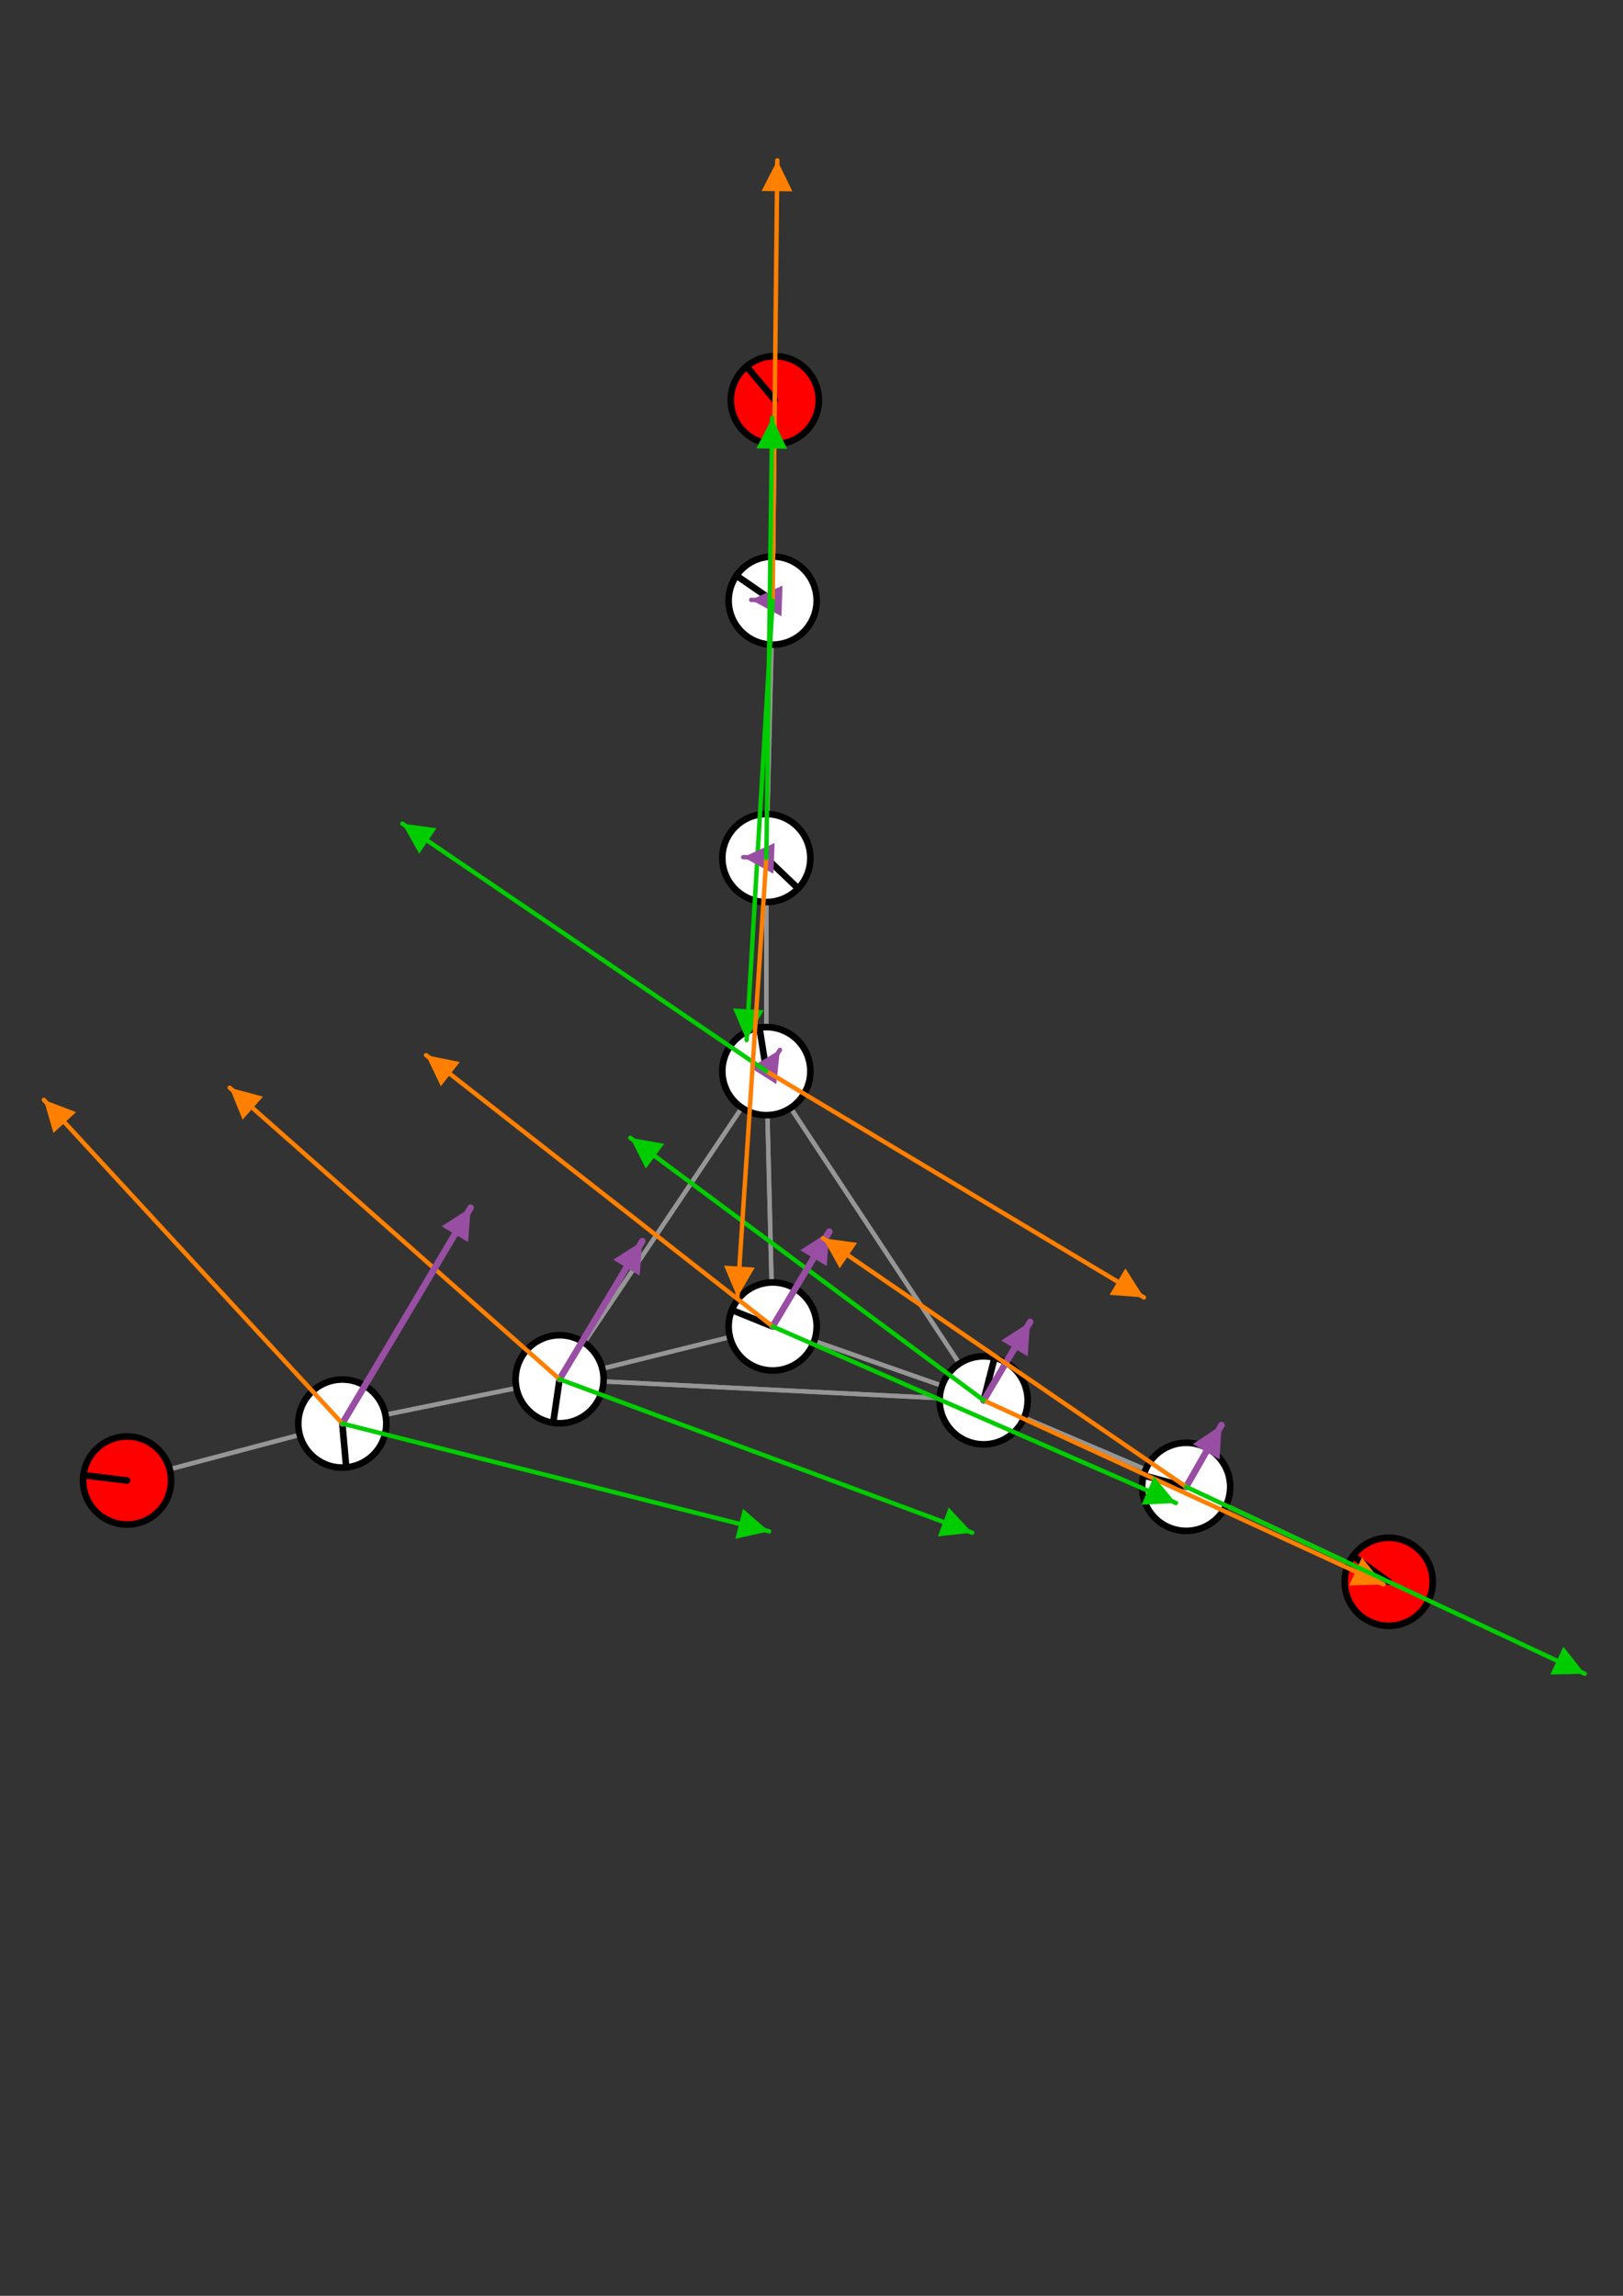 <?xml version="1.0" encoding="UTF-8" standalone="no"?>
<!-- Created with Inkscape (http://www.inkscape.org/) -->

<svg
   xmlns:dc="http://purl.org/dc/elements/1.1/"
   xmlns:cc="http://creativecommons.org/ns#"
   xmlns:rdf="http://www.w3.org/1999/02/22-rdf-syntax-ns#"
   xmlns:svg="http://www.w3.org/2000/svg"
   xmlns="http://www.w3.org/2000/svg"
   xmlns:sodipodi="http://sodipodi.sourceforge.net/DTD/sodipodi-0.dtd"
   xmlns:inkscape="http://www.inkscape.org/namespaces/inkscape"
   width="744.094"
   height="1052.362"
   id="svg12838"
   version="1.1"
   inkscape:version="0.48.5 r10040"
   sodipodi:docname="steiner2.svg">
  <rect width="100%" height="100%" fill="#333333" stroke="none"/>
  <defs
     id="defs12840">
    <clipPath
       id="clipPath12862"
       clipPathUnits="userSpaceOnUse">
      <path
         id="path12864"
         d="M 0,1000 0,0 l 1400,0 0,1000 -1400,0 z" />
    </clipPath>
  </defs>
  <sodipodi:namedview
     id="base"
     pagecolor="#ffffff"
     bordercolor="#666666"
     borderopacity="1.0"
     inkscape:pageopacity="0.0"
     inkscape:pageshadow="2"
     inkscape:zoom="1.1222945"
     inkscape:cx="181.66858"
     inkscape:cy="592.2421"
     inkscape:document-units="px"
     inkscape:current-layer="layer1"
     showgrid="false"
     inkscape:window-width="1918"
     inkscape:window-height="1059"
     inkscape:window-x="0"
     inkscape:window-y="19"
     inkscape:window-maximized="0" />
  <g
     inkscape:label="Layer 1"
     inkscape:groupmode="layer"
     id="layer1">
    <g
       id="g12856"
       transform="matrix(0.967,0,0,-0.967,-139.04,966.878)" />
    <path
       id="path12872"
       style="fill:none;stroke:#969696;stroke-width:2.022;stroke-linecap:round;stroke-linejoin:miter;stroke-miterlimit:10;stroke-opacity:1;stroke-dasharray:none"
       d="M 636.676,725.072 543.822,681.547"
       inkscape:connector-curvature="0" />
    <path
       id="path12874"
       style="fill:none;stroke:#969696;stroke-width:2.022;stroke-linecap:round;stroke-linejoin:miter;stroke-miterlimit:10;stroke-opacity:1;stroke-dasharray:none"
       d="m 355.213,183.425 -0.967,91.886"
       inkscape:connector-curvature="0" />
    <path
       id="path12892"
       style="fill:none;stroke:#969696;stroke-width:2.022;stroke-linecap:round;stroke-linejoin:miter;stroke-miterlimit:10;stroke-opacity:1;stroke-dasharray:none"
       d="m 58.275,678.645 98.657,-26.115"
       inkscape:connector-curvature="0" />
    <path
       id="path12910"
       style="fill:none;stroke:#969696;stroke-width:2.022;stroke-linecap:round;stroke-linejoin:miter;stroke-miterlimit:10;stroke-opacity:1;stroke-dasharray:none"
       d="m 351.344,491.003 0,-97.69"
       inkscape:connector-curvature="0" />
    <path
       id="path12912"
       style="fill:none;stroke:#969696;stroke-width:2.022;stroke-linecap:round;stroke-linejoin:miter;stroke-miterlimit:10;stroke-opacity:1;stroke-dasharray:none"
       d="m 351.344,491.003 99.624,150.887"
       inkscape:connector-curvature="0" />
    <path
       id="path12914"
       style="fill:none;stroke:#969696;stroke-width:2.022;stroke-linecap:round;stroke-linejoin:miter;stroke-miterlimit:10;stroke-opacity:1;stroke-dasharray:none"
       d="M 351.344,491.003 256.556,632.218"
       inkscape:connector-curvature="0" />
    <path
       id="path12916"
       style="fill:none;stroke:#969696;stroke-width:2.022;stroke-linecap:round;stroke-linejoin:miter;stroke-miterlimit:10;stroke-opacity:1;stroke-dasharray:none"
       d="m 351.344,491.003 2.902,117.034"
       inkscape:connector-curvature="0" />
    <path
       id="path12974"
       style="fill:none;stroke:#969696;stroke-width:2.022;stroke-linecap:round;stroke-linejoin:miter;stroke-miterlimit:10;stroke-opacity:1;stroke-dasharray:none"
       d="m 354.246,275.312 0.967,-91.886"
       inkscape:connector-curvature="0" />
    <path
       id="path12976"
       style="fill:none;stroke:#969696;stroke-width:2.022;stroke-linecap:round;stroke-linejoin:miter;stroke-miterlimit:10;stroke-opacity:1;stroke-dasharray:none"
       d="m 354.246,275.312 -2.902,118.002"
       inkscape:connector-curvature="0" />
    <path
       id="path13142"
       style="fill:none;stroke:#969696;stroke-width:2.022;stroke-linecap:round;stroke-linejoin:miter;stroke-miterlimit:10;stroke-opacity:1;stroke-dasharray:none"
       d="M 450.968,641.89 351.344,491.003"
       inkscape:connector-curvature="0" />
    <path
       id="path13144"
       style="fill:none;stroke:#969696;stroke-width:2.022;stroke-linecap:round;stroke-linejoin:miter;stroke-miterlimit:10;stroke-opacity:1;stroke-dasharray:none"
       d="m 450.968,641.89 92.854,39.656"
       inkscape:connector-curvature="0" />
    <path
       id="path13146"
       style="fill:none;stroke:#969696;stroke-width:2.022;stroke-linecap:round;stroke-linejoin:miter;stroke-miterlimit:10;stroke-opacity:1;stroke-dasharray:none"
       d="M 450.968,641.89 256.556,632.218"
       inkscape:connector-curvature="0" />
    <path
       id="path13148"
       style="fill:none;stroke:#969696;stroke-width:2.022;stroke-linecap:round;stroke-linejoin:miter;stroke-miterlimit:10;stroke-opacity:1;stroke-dasharray:none"
       d="M 450.968,641.89 354.246,608.037"
       inkscape:connector-curvature="0" />
    <path
       id="path13202"
       style="fill:none;stroke:#969696;stroke-width:2.022;stroke-linecap:round;stroke-linejoin:miter;stroke-miterlimit:10;stroke-opacity:1;stroke-dasharray:none"
       d="m 256.556,632.218 194.412,9.672"
       inkscape:connector-curvature="0" />
    <path
       id="path13204"
       style="fill:none;stroke:#969696;stroke-width:2.022;stroke-linecap:round;stroke-linejoin:miter;stroke-miterlimit:10;stroke-opacity:1;stroke-dasharray:none"
       d="M 256.556,632.218 351.344,491.003"
       inkscape:connector-curvature="0" />
    <path
       id="path13206"
       style="fill:none;stroke:#969696;stroke-width:2.022;stroke-linecap:round;stroke-linejoin:miter;stroke-miterlimit:10;stroke-opacity:1;stroke-dasharray:none"
       d="m 256.556,632.218 -99.624,20.312"
       inkscape:connector-curvature="0" />
    <path
       id="path13208"
       style="fill:none;stroke:#969696;stroke-width:2.022;stroke-linecap:round;stroke-linejoin:miter;stroke-miterlimit:10;stroke-opacity:1;stroke-dasharray:none"
       d="m 256.556,632.218 97.69,-24.181"
       inkscape:connector-curvature="0" />
    <path
       id="path13398"
       style="fill:none;stroke:#969696;stroke-width:2.022;stroke-linecap:round;stroke-linejoin:miter;stroke-miterlimit:10;stroke-opacity:1;stroke-dasharray:none"
       d="m 156.932,652.53 -98.657,26.115"
       inkscape:connector-curvature="0" />
    <path
       id="path13400"
       style="fill:none;stroke:#969696;stroke-width:2.022;stroke-linecap:round;stroke-linejoin:miter;stroke-miterlimit:10;stroke-opacity:1;stroke-dasharray:none"
       d="m 156.932,652.53 99.624,-20.312"
       inkscape:connector-curvature="0" />
    <path
       id="path13422"
       style="fill:none;stroke:#969696;stroke-width:2.022;stroke-linecap:round;stroke-linejoin:miter;stroke-miterlimit:10;stroke-opacity:1;stroke-dasharray:none"
       d="M 354.246,608.037 351.344,491.003"
       inkscape:connector-curvature="0" />
    <path
       id="path13424"
       style="fill:none;stroke:#969696;stroke-width:2.022;stroke-linecap:round;stroke-linejoin:miter;stroke-miterlimit:10;stroke-opacity:1;stroke-dasharray:none"
       d="m 354.246,608.037 96.723,33.853"
       inkscape:connector-curvature="0" />
    <path
       id="path13426"
       style="fill:none;stroke:#969696;stroke-width:2.022;stroke-linecap:round;stroke-linejoin:miter;stroke-miterlimit:10;stroke-opacity:1;stroke-dasharray:none"
       d="m 354.246,608.037 -97.69,24.181"
       inkscape:connector-curvature="0" />
    <path
       id="path13630"
       style="fill:none;stroke:#969696;stroke-width:2.022;stroke-linecap:round;stroke-linejoin:miter;stroke-miterlimit:10;stroke-opacity:1;stroke-dasharray:none"
       d="m 351.344,393.313 0,97.69"
       inkscape:connector-curvature="0" />
    <path
       id="path13632"
       style="fill:none;stroke:#969696;stroke-width:2.022;stroke-linecap:round;stroke-linejoin:miter;stroke-miterlimit:10;stroke-opacity:1;stroke-dasharray:none"
       d="m 351.344,393.313 2.902,-118.002"
       inkscape:connector-curvature="0" />
    <path
       id="path13778"
       style="fill:none;stroke:#969696;stroke-width:2.022;stroke-linecap:round;stroke-linejoin:miter;stroke-miterlimit:10;stroke-opacity:1;stroke-dasharray:none"
       d="M 543.822,681.547 450.968,641.89"
       inkscape:connector-curvature="0" />
    <path
       id="path13780"
       style="fill:none;stroke:#969696;stroke-width:2.022;stroke-linecap:round;stroke-linejoin:miter;stroke-miterlimit:10;stroke-opacity:1;stroke-dasharray:none"
       d="m 543.822,681.547 92.854,43.525"
       inkscape:connector-curvature="0" />
    <path
       id="path13920"
       style="fill:#ff0000;fill-opacity:1;fill-rule:nonzero;stroke:none"
       d="m 620.339,713.214 c -6.538,9.024 -4.536,21.647 4.478,28.195 9.024,6.538 21.647,4.536 28.195,-4.478 6.538,-9.024 4.536,-21.647 -4.478,-28.195 -9.024,-6.538 -21.647,-4.536 -28.195,4.478 z"
       inkscape:connector-curvature="0" />
    <path
       id="path13922"
       style="fill:none;stroke:#969696;stroke-width:2.022;stroke-linecap:round;stroke-linejoin:miter;stroke-miterlimit:10;stroke-opacity:1;stroke-dasharray:none"
       d="m 620.339,713.214 c -6.538,9.024 -4.536,21.647 4.478,28.195 9.024,6.538 21.647,4.536 28.195,-4.478 6.538,-9.024 4.536,-21.647 -4.478,-28.195 -9.024,-6.538 -21.647,-4.536 -28.195,4.478 z"
       inkscape:connector-curvature="0" />
    <path
       id="path13924"
       style="fill:none;stroke:#000000;stroke-width:3.027;stroke-linecap:round;stroke-linejoin:miter;stroke-miterlimit:10;stroke-opacity:1;stroke-dasharray:none"
       d="m 620.339,713.214 c -6.538,9.024 -4.536,21.647 4.478,28.195 9.024,6.538 21.647,4.536 28.195,-4.478 6.538,-9.024 4.536,-21.647 -4.478,-28.195 -9.024,-6.538 -21.647,-4.536 -28.195,4.478 z"
       inkscape:connector-curvature="0" />
    <path
       id="path13926"
       style="fill:none;stroke:#000000;stroke-width:3.027;stroke-linecap:round;stroke-linejoin:miter;stroke-miterlimit:10;stroke-opacity:1;stroke-dasharray:none"
       d="M 636.676,725.072 620.339,713.214"
       inkscape:connector-curvature="0" />
    <path
       id="path13928"
       style="fill:#ff0000;fill-opacity:1;fill-rule:nonzero;stroke:none"
       d="m 342.262,167.95 c -8.55,7.157 -9.682,19.886 -2.524,28.427 7.157,8.55 19.886,9.682 28.427,2.524 8.55,-7.157 9.682,-19.886 2.524,-28.427 -7.157,-8.55 -19.886,-9.682 -28.427,-2.524 z"
       inkscape:connector-curvature="0" />
    <path
       id="path13930"
       style="fill:none;stroke:#000000;stroke-width:3.027;stroke-linecap:round;stroke-linejoin:miter;stroke-miterlimit:10;stroke-opacity:1;stroke-dasharray:none"
       d="m 342.262,167.95 c -8.55,7.157 -9.682,19.886 -2.524,28.427 7.157,8.55 19.886,9.682 28.427,2.524 8.55,-7.157 9.682,-19.886 2.524,-28.427 -7.157,-8.55 -19.886,-9.682 -28.427,-2.524 z"
       inkscape:connector-curvature="0" />
    <path
       id="path13932"
       style="fill:none;stroke:#000000;stroke-width:3.027;stroke-linecap:round;stroke-linejoin:miter;stroke-miterlimit:10;stroke-opacity:1;stroke-dasharray:none"
       d="M 355.213,183.425 342.262,167.95"
       inkscape:connector-curvature="0" />
    <path
       id="path13940"
       style="fill:#ff0000;fill-opacity:1;fill-rule:nonzero;stroke:none"
       d="m 38.243,676.198 c -1.354,11.065 6.519,21.124 17.584,22.478 11.065,1.354 21.124,-6.519 22.478,-17.584 1.354,-11.065 -6.519,-21.124 -17.584,-22.478 -11.065,-1.354 -21.124,6.519 -22.478,17.584 z"
       inkscape:connector-curvature="0" />
    <path
       id="path13942"
       style="fill:none;stroke:#000000;stroke-width:3.027;stroke-linecap:round;stroke-linejoin:miter;stroke-miterlimit:10;stroke-opacity:1;stroke-dasharray:none"
       d="m 38.243,676.198 c -1.354,11.065 6.519,21.124 17.584,22.478 11.065,1.354 21.124,-6.519 22.478,-17.584 1.354,-11.065 -6.519,-21.124 -17.584,-22.478 -11.065,-1.354 -21.124,6.519 -22.478,17.584 z"
       inkscape:connector-curvature="0" />
    <path
       id="path13944"
       style="fill:none;stroke:#000000;stroke-width:3.027;stroke-linecap:round;stroke-linejoin:miter;stroke-miterlimit:10;stroke-opacity:1;stroke-dasharray:none"
       d="M 58.275,678.645 38.243,676.198"
       inkscape:connector-curvature="0" />
    <path
       id="path13958"
       style="fill:#ffffff;fill-opacity:1;fill-rule:nonzero;stroke:none"
       d="m 348.191,471.069 c -11.007,1.741 -18.522,12.081 -16.781,23.088 1.741,11.007 12.081,18.522 23.088,16.781 11.007,-1.741 18.522,-12.081 16.781,-23.088 -1.741,-11.007 -12.081,-18.522 -23.088,-16.781 z"
       inkscape:connector-curvature="0" />
    <path
       id="path13960"
       style="fill:none;stroke:#000000;stroke-width:3.027;stroke-linecap:round;stroke-linejoin:miter;stroke-miterlimit:10;stroke-opacity:1;stroke-dasharray:none"
       d="m 348.191,471.069 c -11.007,1.741 -18.522,12.081 -16.781,23.088 1.741,11.007 12.081,18.522 23.088,16.781 11.007,-1.741 18.522,-12.081 16.781,-23.088 -1.741,-11.007 -12.081,-18.522 -23.088,-16.781 z"
       inkscape:connector-curvature="0" />
    <path
       id="path13962"
       style="fill:none;stroke:#000000;stroke-width:3.027;stroke-linecap:round;stroke-linejoin:miter;stroke-miterlimit:10;stroke-opacity:1;stroke-dasharray:none"
       d="m 351.344,491.003 -3.153,-19.935"
       inkscape:connector-curvature="0" />
    <path
       id="path14000"
       style="fill:#ffffff;fill-opacity:1;fill-rule:nonzero;stroke:none"
       d="m 337.638,263.85 c -6.335,9.169 -4.033,21.743 5.146,28.069 9.169,6.335 21.743,4.033 28.069,-5.146 6.335,-9.169 4.033,-21.743 -5.146,-28.069 -9.169,-6.335 -21.743,-4.033 -28.069,5.146 z"
       inkscape:connector-curvature="0" />
    <path
       id="path14002"
       style="fill:none;stroke:#000000;stroke-width:3.027;stroke-linecap:round;stroke-linejoin:miter;stroke-miterlimit:10;stroke-opacity:1;stroke-dasharray:none"
       d="m 337.638,263.85 c -6.335,9.169 -4.033,21.743 5.146,28.069 9.169,6.335 21.743,4.033 28.069,-5.146 6.335,-9.169 4.033,-21.743 -5.146,-28.069 -9.169,-6.335 -21.743,-4.033 -28.069,5.146 z"
       inkscape:connector-curvature="0" />
    <path
       id="path14004"
       style="fill:none;stroke:#000000;stroke-width:3.027;stroke-linecap:round;stroke-linejoin:miter;stroke-miterlimit:10;stroke-opacity:1;stroke-dasharray:none"
       d="M 354.246,275.312 337.638,263.85"
       inkscape:connector-curvature="0" />
    <path
       id="path14090"
       style="fill:#ffffff;fill-opacity:1;fill-rule:nonzero;stroke:none"
       d="m 455.969,622.343 c -10.794,-2.766 -21.792,3.743 -24.548,14.547 -2.766,10.794 3.743,21.792 14.547,24.548 10.794,2.766 21.792,-3.743 24.548,-14.547 2.766,-10.794 -3.743,-21.792 -14.547,-24.548 z"
       inkscape:connector-curvature="0" />
    <path
       id="path14092"
       style="fill:none;stroke:#000000;stroke-width:3.027;stroke-linecap:round;stroke-linejoin:miter;stroke-miterlimit:10;stroke-opacity:1;stroke-dasharray:none"
       d="m 455.969,622.343 c -10.794,-2.766 -21.792,3.743 -24.548,14.547 -2.766,10.794 3.743,21.792 14.547,24.548 10.794,2.766 21.792,-3.743 24.548,-14.547 2.766,-10.794 -3.743,-21.792 -14.547,-24.548 z"
       inkscape:connector-curvature="0" />
    <path
       id="path14094"
       style="fill:none;stroke:#000000;stroke-width:3.027;stroke-linecap:round;stroke-linejoin:miter;stroke-miterlimit:10;stroke-opacity:1;stroke-dasharray:none"
       d="m 450.968,641.89 5.001,-19.548"
       inkscape:connector-curvature="0" />
    <path
       id="path14120"
       style="fill:#ffffff;fill-opacity:1;fill-rule:nonzero;stroke:none"
       d="m 253.625,652.182 c 11.026,1.625 21.279,-6.006 22.894,-17.033 1.625,-11.026 -6.006,-21.279 -17.033,-22.894 -11.026,-1.625 -21.279,6.006 -22.894,17.033 -1.625,11.026 6.006,21.279 17.033,22.894 z"
       inkscape:connector-curvature="0" />
    <path
       id="path14122"
       style="fill:none;stroke:#000000;stroke-width:3.027;stroke-linecap:round;stroke-linejoin:miter;stroke-miterlimit:10;stroke-opacity:1;stroke-dasharray:none"
       d="m 253.625,652.182 c 11.026,1.625 21.279,-6.006 22.894,-17.033 1.625,-11.026 -6.006,-21.279 -17.033,-22.894 -11.026,-1.625 -21.279,6.006 -22.894,17.033 -1.625,11.026 6.006,21.279 17.033,22.894 z"
       inkscape:connector-curvature="0" />
    <path
       id="path14124"
       style="fill:none;stroke:#000000;stroke-width:3.027;stroke-linecap:round;stroke-linejoin:miter;stroke-miterlimit:10;stroke-opacity:1;stroke-dasharray:none"
       d="m 256.556,632.218 -2.931,19.964"
       inkscape:connector-curvature="0" />
    <path
       id="path14222"
       style="fill:#ffffff;fill-opacity:1;fill-rule:nonzero;stroke:none"
       d="m 158.74,672.629 c 11.104,-0.996 19.296,-10.814 18.29,-21.908 -0.996,-11.104 -10.814,-19.296 -21.908,-18.29 -11.104,0.996 -19.296,10.814 -18.29,21.908 0.996,11.104 10.814,19.296 21.908,18.29 z"
       inkscape:connector-curvature="0" />
    <path
       id="path14224"
       style="fill:none;stroke:#000000;stroke-width:3.027;stroke-linecap:round;stroke-linejoin:miter;stroke-miterlimit:10;stroke-opacity:1;stroke-dasharray:none"
       d="m 158.74,672.629 c 11.104,-0.996 19.296,-10.814 18.29,-21.908 -0.996,-11.104 -10.814,-19.296 -21.908,-18.29 -11.104,0.996 -19.296,10.814 -18.29,21.908 0.996,11.104 10.814,19.296 21.908,18.29 z"
       inkscape:connector-curvature="0" />
    <path
       id="path14226"
       style="fill:none;stroke:#000000;stroke-width:3.027;stroke-linecap:round;stroke-linejoin:miter;stroke-miterlimit:10;stroke-opacity:1;stroke-dasharray:none"
       d="m 156.932,652.53 1.809,20.099"
       inkscape:connector-curvature="0" />
    <path
       id="path14240"
       style="fill:#ffffff;fill-opacity:1;fill-rule:nonzero;stroke:none"
       d="m 335.53,600.483 c -4.169,10.34 0.832,22.101 11.162,26.27 10.34,4.169 22.101,-0.832 26.27,-11.162 4.169,-10.34 -0.832,-22.101 -11.162,-26.27 -10.34,-4.169 -22.101,0.832 -26.27,11.162 z"
       inkscape:connector-curvature="0" />
    <path
       id="path14242"
       style="fill:none;stroke:#000000;stroke-width:3.027;stroke-linecap:round;stroke-linejoin:miter;stroke-miterlimit:10;stroke-opacity:1;stroke-dasharray:none"
       d="m 335.53,600.483 c -4.169,10.34 0.832,22.101 11.162,26.27 10.34,4.169 22.101,-0.832 26.27,-11.162 4.169,-10.34 -0.832,-22.101 -11.162,-26.27 -10.34,-4.169 -22.101,0.832 -26.27,11.162 z"
       inkscape:connector-curvature="0" />
    <path
       id="path14244"
       style="fill:none;stroke:#000000;stroke-width:3.027;stroke-linecap:round;stroke-linejoin:miter;stroke-miterlimit:10;stroke-opacity:1;stroke-dasharray:none"
       d="m 354.246,608.037 -18.716,-7.554"
       inkscape:connector-curvature="0" />
    <path
       id="path14366"
       style="fill:#ffffff;fill-opacity:1;fill-rule:nonzero;stroke:none"
       d="m 365.92,407.27 c 7.709,-8.057 7.428,-20.824 -0.619,-28.533 -8.057,-7.709 -20.824,-7.428 -28.533,0.619 -7.709,8.057 -7.428,20.824 0.619,28.533 8.057,7.709 20.824,7.428 28.533,-0.619 z"
       inkscape:connector-curvature="0" />
    <path
       id="path14368"
       style="fill:none;stroke:#000000;stroke-width:3.027;stroke-linecap:round;stroke-linejoin:miter;stroke-miterlimit:10;stroke-opacity:1;stroke-dasharray:none"
       d="m 365.92,407.27 c 7.709,-8.057 7.428,-20.824 -0.619,-28.533 -8.057,-7.709 -20.824,-7.428 -28.533,0.619 -7.709,8.057 -7.428,20.824 0.619,28.533 8.057,7.709 20.824,7.428 28.533,-0.619 z"
       inkscape:connector-curvature="0" />
    <path
       id="path14370"
       style="fill:none;stroke:#000000;stroke-width:3.027;stroke-linecap:round;stroke-linejoin:miter;stroke-miterlimit:10;stroke-opacity:1;stroke-dasharray:none"
       d="m 351.344,393.313 14.576,13.957"
       inkscape:connector-curvature="0" />
    <path
       id="path14450"
       style="fill:#ffffff;fill-opacity:1;fill-rule:nonzero;stroke:none"
       d="m 524.323,676.333 c -2.873,10.765 3.511,21.83 14.286,24.713 10.765,2.873 21.83,-3.511 24.713,-14.286 2.873,-10.765 -3.511,-21.83 -14.286,-24.713 -10.765,-2.873 -21.83,3.511 -24.713,14.286 z"
       inkscape:connector-curvature="0" />
    <path
       id="path14452"
       style="fill:none;stroke:#000000;stroke-width:3.027;stroke-linecap:round;stroke-linejoin:miter;stroke-miterlimit:10;stroke-opacity:1;stroke-dasharray:none"
       d="m 524.323,676.333 c -2.873,10.765 3.511,21.83 14.286,24.713 10.765,2.873 21.83,-3.511 24.713,-14.286 2.873,-10.765 -3.511,-21.83 -14.286,-24.713 -10.765,-2.873 -21.83,3.511 -24.713,14.286 z"
       inkscape:connector-curvature="0" />
    <path
       id="path14454"
       style="fill:none;stroke:#000000;stroke-width:3.027;stroke-linecap:round;stroke-linejoin:miter;stroke-miterlimit:10;stroke-opacity:1;stroke-dasharray:none"
       d="m 543.822,681.547 -19.499,-5.213"
       inkscape:connector-curvature="0" />
    <path
       id="path14534"
       style="fill:none;stroke:#984ea3;stroke-width:2.022;stroke-linecap:round;stroke-linejoin:miter;stroke-miterlimit:10;stroke-opacity:1;stroke-dasharray:none"
       d="m 351.344,491.003 6.229,-9.75"
       inkscape:connector-curvature="0" />
    <path
       id="path14536"
       style="fill:#984ea3;fill-opacity:1;fill-rule:nonzero;stroke:none"
       d="m 355.919,496.961 1.654,-15.708 -13.561,8.105 11.907,7.602 z"
       inkscape:connector-curvature="0" />
    <path
       id="path14538"
       style="fill:none;stroke:#ff7f00;stroke-width:2.022;stroke-linecap:round;stroke-linejoin:miter;stroke-miterlimit:10;stroke-opacity:1;stroke-dasharray:none"
       d="M 351.344,491.003 524.458,594.728"
       inkscape:connector-curvature="0" />
    <path
       id="path14540"
       style="fill:#ff7f00;fill-opacity:1;fill-rule:nonzero;stroke:none"
       d="m 508.712,593.529 15.746,1.199 -8.492,-13.319 -7.254,12.119 z"
       inkscape:connector-curvature="0" />
    <path
       id="path14542"
       style="fill:none;stroke:#00cc00;stroke-width:2.022;stroke-linecap:round;stroke-linejoin:miter;stroke-miterlimit:10;stroke-opacity:1;stroke-dasharray:none"
       d="M 351.344,491.003 184.459,377.528"
       inkscape:connector-curvature="0" />
    <path
       id="path14544"
       style="fill:#00cc00;fill-opacity:1;fill-rule:nonzero;stroke:none"
       d="m 200.109,379.637 -15.65,-2.109 7.709,13.793 7.941,-11.684 z"
       inkscape:connector-curvature="0" />
    <path
       id="path14618"
       style="fill:none;stroke:#984ea3;stroke-width:2.022;stroke-linecap:round;stroke-linejoin:miter;stroke-miterlimit:10;stroke-opacity:1;stroke-dasharray:none"
       d="m 354.246,275.312 -9.856,-0.348"
       inkscape:connector-curvature="0" />
    <path
       id="path14620"
       style="fill:#984ea3;fill-opacity:1;fill-rule:nonzero;stroke:none"
       d="m 358.753,268.406 -14.363,6.558 13.87,7.554 0.493,-14.112 z"
       inkscape:connector-curvature="0" />
    <path
       id="path14622"
       style="fill:none;stroke:#ff7f00;stroke-width:2.022;stroke-linecap:round;stroke-linejoin:miter;stroke-miterlimit:10;stroke-opacity:1;stroke-dasharray:none"
       d="M 354.246,275.312 356.364,73.51"
       inkscape:connector-curvature="0" />
    <path
       id="path14624"
       style="fill:#ff7f00;fill-opacity:1;fill-rule:nonzero;stroke:none"
       d="m 363.28,87.718 -6.916,-14.209 -7.206,14.054 14.121,0.155 z"
       inkscape:connector-curvature="0" />
    <path
       id="path14626"
       style="fill:none;stroke:#00cc00;stroke-width:2.022;stroke-linecap:round;stroke-linejoin:miter;stroke-miterlimit:10;stroke-opacity:1;stroke-dasharray:none"
       d="M 354.246,275.312 342.272,476.766"
       inkscape:connector-curvature="0" />
    <path
       id="path14628"
       style="fill:#00cc00;fill-opacity:1;fill-rule:nonzero;stroke:none"
       d="m 336.052,462.247 6.219,14.518 7.883,-13.686 -14.102,-0.832 z"
       inkscape:connector-curvature="0" />
    <path
       id="path14794"
       style="fill:none;stroke:#984ea3;stroke-width:3;stroke-linecap:round;stroke-linejoin:miter;stroke-miterlimit:10;stroke-opacity:1;stroke-dasharray:none"
       d="m 450.968,641.89 21.318,-35.952"
       inkscape:connector-curvature="0" />
    <path
       id="path14796"
       style="fill:#984ea3;fill-opacity:1;fill-rule:nonzero;stroke:none"
       d="m 471.154,621.685 1.132,-15.746 -13.28,8.55 12.148,7.196 z"
       inkscape:connector-curvature="0" />
    <path
       id="path14798"
       style="fill:none;stroke:#ff7f00;stroke-width:2.022;stroke-linecap:round;stroke-linejoin:miter;stroke-miterlimit:10;stroke-opacity:1;stroke-dasharray:none"
       d="m 450.968,641.89 183.328,84.371"
       inkscape:connector-curvature="0" />
    <path
       id="path14800"
       style="fill:#ff7f00;fill-opacity:1;fill-rule:nonzero;stroke:none"
       d="m 618.511,726.774 15.785,-0.513 -9.885,-12.322 -5.9,12.835 z"
       inkscape:connector-curvature="0" />
    <path
       id="path14802"
       style="fill:none;stroke:#00cc00;stroke-width:2.022;stroke-linecap:round;stroke-linejoin:miter;stroke-miterlimit:10;stroke-opacity:1;stroke-dasharray:none"
       d="M 450.968,641.89 288.958,521.558"
       inkscape:connector-curvature="0" />
    <path
       id="path14804"
       style="fill:#00cc00;fill-opacity:1;fill-rule:nonzero;stroke:none"
       d="m 304.511,524.314 -15.553,-2.757 7.128,14.092 8.425,-11.336 z"
       inkscape:connector-curvature="0" />
    <path
       id="path14854"
       style="fill:none;stroke:#984ea3;stroke-width:3;stroke-linecap:round;stroke-linejoin:miter;stroke-miterlimit:10;stroke-opacity:1;stroke-dasharray:none"
       d="m 256.556,632.218 37.915,-63.286"
       inkscape:connector-curvature="0" />
    <path
       id="path14856"
       style="fill:#984ea3;fill-opacity:1;fill-rule:nonzero;stroke:none"
       d="m 293.272,584.689 1.199,-15.756 -13.319,8.492 12.119,7.264 z"
       inkscape:connector-curvature="0" />
    <path
       id="path14858"
       style="fill:none;stroke:#ff7f00;stroke-width:2.022;stroke-linecap:round;stroke-linejoin:miter;stroke-miterlimit:10;stroke-opacity:1;stroke-dasharray:none"
       d="M 256.556,632.218 105.311,498.606"
       inkscape:connector-curvature="0" />
    <path
       id="path14860"
       style="fill:#ff7f00;fill-opacity:1;fill-rule:nonzero;stroke:none"
       d="m 120.574,502.668 -15.263,-4.062 5.91,14.644 9.353,-10.581 z"
       inkscape:connector-curvature="0" />
    <path
       id="path14862"
       style="fill:none;stroke:#00cc00;stroke-width:2.022;stroke-linecap:round;stroke-linejoin:miter;stroke-miterlimit:10;stroke-opacity:1;stroke-dasharray:none"
       d="m 256.556,632.218 189.16,70.337"
       inkscape:connector-curvature="0" />
    <path
       id="path14864"
       style="fill:#00cc00;fill-opacity:1;fill-rule:nonzero;stroke:none"
       d="m 430.009,704.247 15.708,-1.693 -10.785,-11.549 -4.923,13.241 z"
       inkscape:connector-curvature="0" />
    <path
       id="path15054"
       style="fill:none;stroke:#984ea3;stroke-width:3;stroke-linecap:round;stroke-linejoin:miter;stroke-miterlimit:10;stroke-opacity:1;stroke-dasharray:none"
       d="m 156.932,652.53 58.846,-98.938"
       inkscape:connector-curvature="0" />
    <path
       id="path15056"
       style="fill:#984ea3;fill-opacity:1;fill-rule:nonzero;stroke:none"
       d="m 214.627,569.339 1.151,-15.746 -13.29,8.531 12.139,7.216 z"
       inkscape:connector-curvature="0" />
    <path
       id="path15058"
       style="fill:none;stroke:#ff7f00;stroke-width:2.022;stroke-linecap:round;stroke-linejoin:miter;stroke-miterlimit:10;stroke-opacity:1;stroke-dasharray:none"
       d="M 156.932,652.53 20.117,504.177"
       inkscape:connector-curvature="0" />
    <path
       id="path15060"
       style="fill:#ff7f00;fill-opacity:1;fill-rule:nonzero;stroke:none"
       d="m 34.887,509.777 -14.77,-5.6 4.382,15.176 10.388,-9.576 z"
       inkscape:connector-curvature="0" />
    <path
       id="path15062"
       style="fill:none;stroke:#00cc00;stroke-width:2.022;stroke-linecap:round;stroke-linejoin:miter;stroke-miterlimit:10;stroke-opacity:1;stroke-dasharray:none"
       d="m 156.932,652.53 195.67,49.416"
       inkscape:connector-curvature="0" />
    <path
       id="path15064"
       style="fill:#00cc00;fill-opacity:1;fill-rule:nonzero;stroke:none"
       d="m 337.174,705.331 15.427,-3.385 -11.974,-10.311 -3.453,13.696 z"
       inkscape:connector-curvature="0" />
    <path
       id="path15090"
       style="fill:none;stroke:#984ea3;stroke-width:3;stroke-linecap:round;stroke-linejoin:miter;stroke-miterlimit:10;stroke-opacity:1;stroke-dasharray:none"
       d="m 354.246,608.037 25.96,-43.477"
       inkscape:connector-curvature="0" />
    <path
       id="path15092"
       style="fill:#984ea3;fill-opacity:1;fill-rule:nonzero;stroke:none"
       d="m 379.026,580.317 1.18,-15.756 -13.309,8.512 12.129,7.245 z"
       inkscape:connector-curvature="0" />
    <path
       id="path15094"
       style="fill:none;stroke:#ff7f00;stroke-width:2.022;stroke-linecap:round;stroke-linejoin:miter;stroke-miterlimit:10;stroke-opacity:1;stroke-dasharray:none"
       d="M 354.246,608.037 195.321,483.662"
       inkscape:connector-curvature="0" />
    <path
       id="path15096"
       style="fill:#ff7f00;fill-opacity:1;fill-rule:nonzero;stroke:none"
       d="m 210.796,486.805 -15.476,-3.143 6.771,14.276 8.705,-11.133 z"
       inkscape:connector-curvature="0" />
    <path
       id="path15098"
       style="fill:none;stroke:#00cc00;stroke-width:2.022;stroke-linecap:round;stroke-linejoin:miter;stroke-miterlimit:10;stroke-opacity:1;stroke-dasharray:none"
       d="m 354.246,608.037 184.885,80.899"
       inkscape:connector-curvature="0" />
    <path
       id="path15100"
       style="fill:#00cc00;fill-opacity:1;fill-rule:nonzero;stroke:none"
       d="m 523.356,689.739 15.775,-0.803 -10.108,-12.139 -5.668,12.941 z"
       inkscape:connector-curvature="0" />
    <path
       id="path15342"
       style="fill:none;stroke:#984ea3;stroke-width:2.022;stroke-linecap:round;stroke-linejoin:miter;stroke-miterlimit:10;stroke-opacity:1;stroke-dasharray:none"
       d="m 351.344,393.313 -10.601,-0.416"
       inkscape:connector-curvature="0" />
    <path
       id="path15344"
       style="fill:#984ea3;fill-opacity:1;fill-rule:nonzero;stroke:none"
       d="m 355.136,386.398 -14.392,6.5 13.831,7.612 0.561,-14.112 z"
       inkscape:connector-curvature="0" />
    <path
       id="path15346"
       style="fill:none;stroke:#ff7f00;stroke-width:2.022;stroke-linecap:round;stroke-linejoin:miter;stroke-miterlimit:10;stroke-opacity:1;stroke-dasharray:none"
       d="M 351.344,393.313 338.064,594.68"
       inkscape:connector-curvature="0" />
    <path
       id="path15348"
       style="fill:#ff7f00;fill-opacity:1;fill-rule:nonzero;stroke:none"
       d="m 331.942,580.123 6.123,14.557 7.97,-13.628 -14.092,-0.929 z"
       inkscape:connector-curvature="0" />
    <path
       id="path15350"
       style="fill:none;stroke:#00cc00;stroke-width:2.022;stroke-linecap:round;stroke-linejoin:miter;stroke-miterlimit:10;stroke-opacity:1;stroke-dasharray:none"
       d="m 351.344,393.313 2.679,-201.792"
       inkscape:connector-curvature="0" />
    <path
       id="path15352"
       style="fill:#00cc00;fill-opacity:1;fill-rule:nonzero;stroke:none"
       d="m 360.9,205.739 -6.877,-14.218 -7.245,14.034 14.121,0.184 z"
       inkscape:connector-curvature="0" />
    <path
       id="path15510"
       style="fill:none;stroke:#984ea3;stroke-width:3;stroke-linecap:round;stroke-linejoin:miter;stroke-miterlimit:10;stroke-opacity:1;stroke-dasharray:none"
       d="m 543.822,681.547 16.201,-28.34"
       inkscape:connector-curvature="0" />
    <path
       id="path15512"
       style="fill:#984ea3;fill-opacity:1;fill-rule:nonzero;stroke:none"
       d="m 559.143,668.982 0.88,-15.775 -13.145,8.763 12.264,7.012 z"
       inkscape:connector-curvature="0" />
    <path
       id="path15514"
       style="fill:none;stroke:#ff7f00;stroke-width:2.022;stroke-linecap:round;stroke-linejoin:miter;stroke-miterlimit:10;stroke-opacity:1;stroke-dasharray:none"
       d="M 543.822,681.547 377.295,567.559"
       inkscape:connector-curvature="0" />
    <path
       id="path15516"
       style="fill:#ff7f00;fill-opacity:1;fill-rule:nonzero;stroke:none"
       d="m 392.935,569.706 -15.64,-2.147 7.66,13.802 7.98,-11.655 z"
       inkscape:connector-curvature="0" />
    <path
       id="path15518"
       style="fill:none;stroke:#00cc00;stroke-width:2.022;stroke-linecap:round;stroke-linejoin:miter;stroke-miterlimit:10;stroke-opacity:1;stroke-dasharray:none"
       d="m 543.822,681.547 182.728,85.658"
       inkscape:connector-curvature="0" />
    <path
       id="path15520"
       style="fill:#00cc00;fill-opacity:1;fill-rule:nonzero;stroke:none"
       d="m 710.765,767.601 15.785,-0.397 -9.788,-12.39 -5.997,12.787 z"
       inkscape:connector-curvature="0" />
  </g>
</svg>
